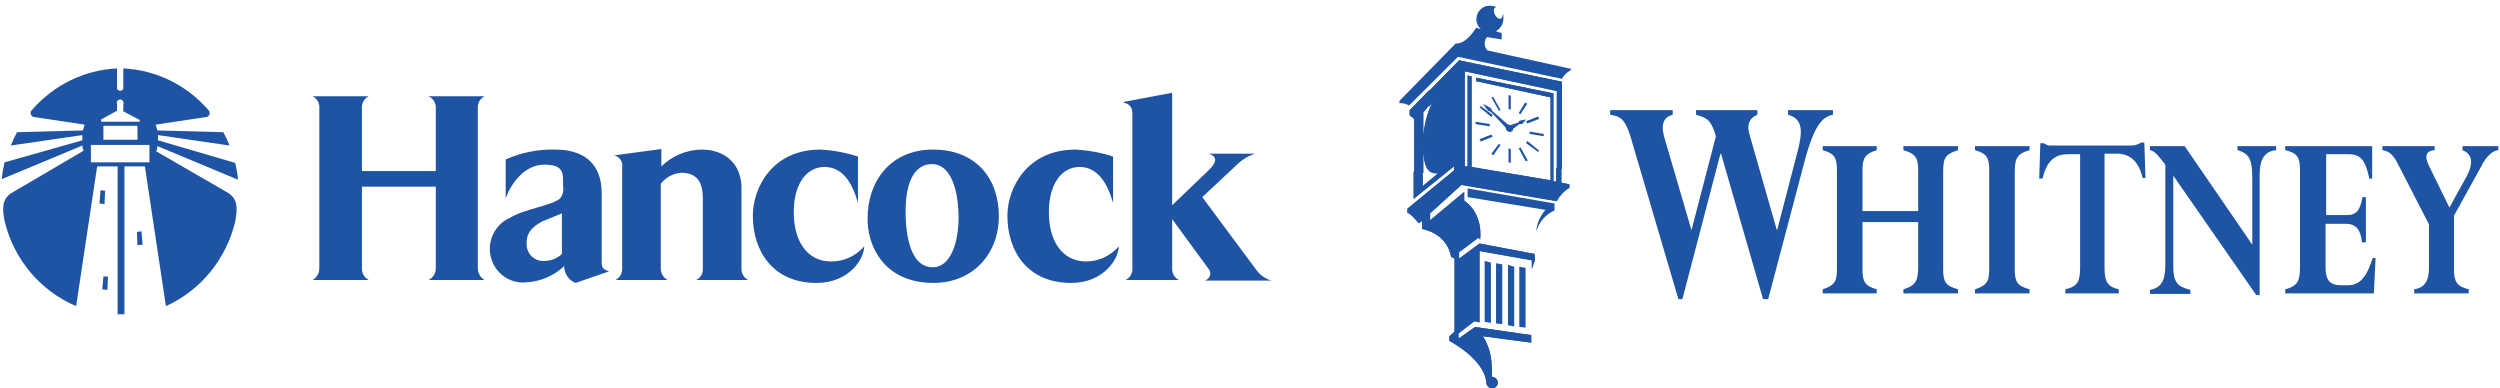 <?xml version="1.0" encoding="UTF-8"?>
<svg xmlns="http://www.w3.org/2000/svg" xmlns:xlink="http://www.w3.org/1999/xlink" width="251px" height="39px" viewBox="0 0 251 39">
  <!-- Generator: Sketch 50.2 (55047) - http://www.bohemiancoding.com/sketch -->
  <title>hancock-whitney-bank-logo</title>
  <desc>Created with Sketch.</desc>
  <defs></defs>
  <g id="Design" stroke="none" stroke-width="1" fill="none" fill-rule="evenodd">
    <g id="dropdown_menu" transform="translate(-1188, -1061)" fill="#1F54A5" fill-rule="nonzero">
      <g id="Group-8" transform="translate(518, 937)">
        <g id="hancock-whitney-bank-logo" transform="translate(670, 124)">
          <path d="M43.754,10.885 L43.754,17.172 L36.338,17.172 L36.338,10.885 C36.29,10.371 36.564,9.882 37.023,9.663 L31.375,9.663 C31.833,9.882 32.107,10.371 32.06,10.885 L32.06,26.893 C32.077,27.399 31.812,27.873 31.375,28.115 L37.023,28.115 C36.576,27.883 36.306,27.403 36.338,26.893 L36.338,18.743 L43.754,18.743 L43.754,26.893 C43.775,27.417 43.481,27.901 43.012,28.115 L48.66,28.115 C48.223,27.873 47.958,27.399 47.975,26.893 L47.975,10.885 C47.927,10.371 48.201,9.882 48.66,9.663 L43.012,9.663 C43.493,9.863 43.792,10.357 43.754,10.885 Z" id="Shape"></path>
          <path d="M50.77,16.007 L50.77,19.907 C51.284,18.51 52.596,16.531 54.65,16.531 C56.703,16.531 56.532,17.463 56.532,18.743 C56.617,19.183 56.489,19.638 56.19,19.966 C55.277,20.664 52.539,21.013 51.17,21.887 C49.683,22.545 48.882,24.206 49.278,25.81 C49.675,27.413 51.152,28.488 52.767,28.348 C54.209,28.294 55.585,27.716 56.646,26.718 C56.646,27.468 57.1,28.14 57.787,28.406 L61.153,27.242 C60.354,27.009 60.411,26.718 60.411,25.961 L60.411,19.442 C60.411,15.367 57.217,15.018 55.733,15.018 C54.028,14.974 52.334,15.312 50.77,16.007 Z M52.881,24.331 C52.881,23.284 53.509,22.76 54.421,22.236 L56.418,21.421 L56.418,25.496 C55.952,25.937 55.342,26.185 54.707,26.194 C54.208,26.25 53.711,26.072 53.356,25.71 C53.001,25.348 52.826,24.84 52.881,24.331 Z" id="Shape"></path>
          <path d="M70.451,15.018 C68.94,15.034 67.491,15.637 66.401,16.706 L66.401,14.96 L61.666,15.6 C62.215,15.717 62.57,16.261 62.465,16.822 L62.465,26.951 C62.488,27.444 62.218,27.904 61.78,28.115 L67.028,28.115 C66.601,27.892 66.335,27.44 66.344,26.951 L66.344,18.452 C66.844,17.803 67.59,17.401 68.397,17.346 C70.565,17.346 70.565,19.151 70.565,20.199 L70.565,26.951 C70.605,27.448 70.33,27.917 69.881,28.115 L75.129,28.115 C74.691,27.904 74.421,27.444 74.444,26.951 L74.444,19.151 C74.558,16.473 72.79,15.018 70.451,15.018 Z" id="Shape"></path>
          <path d="M83.457,26.252 C80.948,26.252 79.692,24.099 79.692,21.304 C79.692,18.51 80.948,16.764 82.773,16.764 C84.598,16.764 85.568,18.336 86.139,20.373 L86.139,15.716 C84.918,15.32 83.653,15.085 82.374,15.018 C77.468,15.018 75.585,18.918 75.585,21.654 C75.585,25.263 77.639,28.406 81.974,28.406 C85.283,28.406 86.766,25.961 86.766,24.739 C85.928,25.706 84.722,26.257 83.457,26.252 Z" id="Shape"></path>
          <path d="M93.669,15.018 C89.39,15.018 87.108,18.219 87.108,21.887 C87.051,24.622 88.706,28.406 93.726,28.406 C97.662,28.406 100.286,25.496 100.286,21.712 C100.286,17.928 98.004,15.018 93.669,15.018 Z M93.498,16.473 C95.323,16.415 96.179,18.743 96.236,21.596 C96.293,24.448 95.38,26.776 93.726,26.834 C92.071,26.893 91.045,25.204 90.93,21.77 C90.816,18.336 91.786,16.531 93.498,16.473 Z" id="Shape"></path>
          <path d="M109.071,26.252 C106.561,26.252 105.306,24.099 105.306,21.304 C105.306,18.51 106.561,16.764 108.386,16.764 C110.212,16.764 111.182,18.394 111.752,20.373 L111.752,15.716 C110.532,15.319 109.266,15.085 107.987,15.018 C103.081,15.018 101.142,18.918 101.142,21.654 C101.142,25.263 103.195,28.406 107.531,28.406 C110.839,28.406 112.323,25.961 112.323,24.739 C111.498,25.691 110.316,26.241 109.071,26.252 Z" id="Shape"></path>
          <path d="M120.708,19.791 L124.131,16.59 C124.66,16.056 125.305,15.657 126.013,15.425 L121.393,15.425 C122.134,15.716 122.248,16.182 121.45,16.997 L117.685,20.606 L117.685,9.313 L112.722,10.245 C113.178,10.419 113.692,10.536 113.692,11.409 L113.692,26.951 C113.715,27.444 113.445,27.904 113.007,28.115 L118.369,28.115 C117.932,27.904 117.661,27.444 117.685,26.951 L117.685,22.003 L121.393,27.067 C121.621,27.416 121.564,27.882 120.993,28.173 L127.668,28.173 C127.017,27.99 126.451,27.578 126.07,27.009 L120.708,19.791 Z" id="Shape"></path>
          <path d="M22.932,19.384 L15.688,15.193 C15.76,15.028 15.799,14.849 15.802,14.669 L23.902,18.045 C23.846,17.476 23.751,16.912 23.617,16.357 L15.859,14.087 C15.873,13.912 15.873,13.737 15.859,13.563 L23.046,14.61 C22.866,14.151 22.657,13.703 22.419,13.272 L15.802,13.097 C15.745,12.922 15.688,12.69 15.63,12.515 L20.65,11.758 C20.814,11.761 20.962,11.661 21.025,11.508 C21.088,11.354 21.052,11.176 20.936,11.06 C18.758,8.537 15.67,7.024 12.379,6.869 L12.379,8.906 C12.324,9.033 12.201,9.116 12.065,9.116 C11.929,9.116 11.806,9.033 11.751,8.906 L11.751,6.869 C8.46,7.024 5.372,8.537 3.195,11.06 C3.078,11.176 3.043,11.354 3.105,11.508 C3.168,11.661 3.316,11.761 3.48,11.758 L8.5,12.515 C8.432,12.706 8.375,12.9 8.329,13.097 L1.711,13.272 C1.474,13.703 1.264,14.151 1.084,14.61 L8.272,13.563 C8.256,13.737 8.256,13.912 8.272,14.087 L0.456,16.299 C0.323,16.854 0.228,17.418 0.171,17.987 L8.272,14.61 C8.276,14.791 8.315,14.969 8.386,15.134 L1.141,19.384 C0.171,20.024 0.228,20.955 0.456,22.178 C1.379,26.036 4.048,29.214 7.644,30.734 L9.755,16.706 L11.808,16.706 L11.808,31.549 L12.493,31.549 L12.493,16.706 L14.547,16.706 L16.657,30.734 C20.146,29.16 22.718,26.019 23.617,22.236 C23.845,20.955 23.902,20.024 22.932,19.384 Z M10.154,11.991 L11.751,11.118 L11.751,10.478 C11.689,10.331 11.732,10.16 11.855,10.062 C11.979,9.964 12.152,9.964 12.275,10.062 C12.399,10.16 12.441,10.331 12.379,10.478 L12.379,11.176 L14.033,12.049 L14.033,12.224 L10.154,12.224 L10.154,11.991 Z M13.805,12.631 L13.805,14.028 L10.382,14.028 L10.382,12.631 L13.805,12.631 Z M15.003,16.299 L9.127,16.299 L9.127,14.552 L15.003,14.552 L15.003,16.299 Z" id="Shape"></path>
          <polygon id="Shape" points="10.268 29.046 10.782 29.104 10.839 27.766 10.382 27.766"></polygon>
          <polygon id="Shape" points="10.553 19.151 10.097 19.093 9.983 20.431 10.496 20.49"></polygon>
          <polygon id="Shape" points="13.748 23.284 13.805 24.622 14.318 24.564 14.204 23.225"></polygon>
          <path d="M177.468,30.036 L177.012,30.036 L172.791,15.425 L172.734,15.425 L168.912,30.036 L168.512,30.036 L163.949,14.552 C163.264,12.049 162.865,11.7 161.667,11.525 L161.667,11.06 L167.942,11.06 L167.942,11.525 C166.744,11.816 166.801,12.922 167.2,14.145 L169.824,23.109 L172.277,13.679 C171.821,12.107 171.422,11.816 170.281,11.525 L170.281,11.06 L176.442,11.06 L176.442,11.525 C175.529,11.875 175.358,12.69 175.7,13.679 L178.381,23.051 L178.438,23.051 L180.435,15.367 C181.005,13.272 181.062,11.933 179.522,11.525 L179.522,11.06 L184.029,11.06 L184.029,11.525 C182.831,11.7 182.089,12.981 181.29,15.775 L177.525,30.036 L177.468,30.036 Z" id="Shape"></path>
          <path d="M186.995,22.294 L186.995,27.009 C186.995,28.29 187.223,28.697 188.421,29.046 L188.421,29.454 L183.002,29.454 L183.002,29.046 C184.428,28.581 184.428,28.057 184.428,26.601 L184.428,17.113 C184.428,15.833 184.2,15.425 183.002,15.076 L183.002,14.669 L188.421,14.669 L188.421,15.076 C187.337,15.425 186.995,15.775 186.995,17.055 L186.995,21.188 L192.585,21.188 L192.585,17.113 C192.585,15.833 192.3,15.425 191.102,15.076 L191.102,14.669 L196.579,14.669 L196.579,15.076 C195.153,15.542 195.095,15.949 195.095,17.521 L195.095,27.009 C195.095,28.29 195.324,28.697 196.579,29.046 L196.579,29.454 L191.102,29.454 L191.102,29.046 C192.471,28.639 192.585,28.057 192.585,26.601 L192.585,22.294 L186.995,22.294 Z" id="Shape"></path>
          <path d="M202.283,27.009 C202.283,28.29 202.511,28.697 203.766,29.046 L203.766,29.454 L198.29,29.454 L198.29,29.046 C199.716,28.581 199.716,28.057 199.716,26.601 L199.716,17.113 C199.716,15.833 199.488,15.425 198.29,15.076 L198.29,14.669 L203.766,14.669 L203.766,15.076 C202.34,15.484 202.283,16.066 202.283,17.521 L202.283,27.009 Z" id="Shape"></path>
          <path d="M207.36,29.454 L207.36,29.046 C208.615,28.755 208.843,28.231 208.843,26.834 L208.843,15.484 L207.645,15.484 C206.276,15.484 205.478,16.182 205.078,17.928 L204.736,17.928 L204.85,14.378 L205.192,14.378 C205.348,14.488 205.522,14.567 205.706,14.61 L213.806,14.61 C214.208,14.649 214.611,14.546 214.947,14.319 L215.29,14.319 L215.404,17.87 L215.118,17.87 C214.719,16.182 213.863,15.425 212.494,15.425 L211.296,15.425 L211.296,26.893 C211.296,28.29 211.639,28.813 212.722,29.046 L212.722,29.454 L207.36,29.454 Z" id="Shape"></path>
          <path d="M226.927,29.628 L226.528,29.628 L218.199,17.637 L218.199,26.718 C218.199,28.348 218.598,28.755 219.91,29.104 L219.91,29.512 L215.86,29.512 L215.86,29.104 C217.115,28.872 217.4,27.999 217.4,26.543 L217.4,16.531 C216.488,15.367 216.316,15.193 215.86,15.076 L215.86,14.669 L219.34,14.669 L226.128,24.564 L226.128,17.928 C226.128,16.124 225.9,15.425 224.645,15.076 L224.645,14.669 L228.524,14.669 L228.524,15.076 C227.212,15.193 226.87,16.24 226.87,17.521 L226.87,29.628 L226.927,29.628 Z" id="Shape"></path>
          <path d="M237.48,24.331 L237.138,24.331 C237.024,23.051 236.51,22.469 235.541,22.469 L233.487,22.469 L233.487,26.834 C233.487,28.173 233.943,28.639 235.084,28.639 L235.769,28.639 C237.195,28.639 237.765,27.3 238.222,25.903 L238.507,25.903 L238.336,29.454 L229.437,29.454 L229.437,29.046 C230.749,28.697 230.92,28.173 230.92,26.66 L230.92,17.113 C230.92,15.833 230.692,15.367 229.437,15.076 L229.437,14.669 L238.165,14.669 L238.165,17.928 L237.88,17.928 C237.48,16.066 237.024,15.484 235.769,15.484 L233.544,15.484 L233.544,21.596 L235.598,21.596 C236.567,21.596 236.967,21.13 237.195,19.791 L237.537,19.791 L237.537,24.331 L237.48,24.331 Z" id="Shape"></path>
          <path d="M246.379,27.009 C246.379,28.29 246.665,28.755 247.863,29.046 L247.863,29.454 L242.386,29.454 L242.386,29.046 C243.47,28.872 243.869,28.173 243.869,26.893 L243.869,22.527 L240.846,16.648 C240.275,15.484 239.876,15.193 239.192,15.076 L239.192,14.669 L244.44,14.669 L244.44,15.076 C243.527,15.134 243.356,15.716 243.983,16.881 L245.923,20.839 L247.691,17.637 C248.319,16.415 248.262,15.484 247.235,15.076 L247.235,14.669 L250.829,14.669 L250.829,15.076 C250.258,15.134 249.631,15.658 249.118,16.706 L246.379,21.654 L246.379,26.951 L246.379,27.009 Z" id="Shape"></path>
          <polygon id="Shape" points="149.06 26.194 149.687 26.369 149.687 32.422 149.06 32.306"></polygon>
          <polygon id="Shape" points="150.201 26.427 150.828 26.543 150.828 32.539 150.201 32.481"></polygon>
          <polygon id="Shape" points="151.399 26.601 152.026 26.776 152.026 32.772 151.399 32.655"></polygon>
          <polygon id="Shape" points="152.54 26.776 153.167 26.893 153.167 32.888 152.54 32.83"></polygon>
          <path d="M150.201,3.143 L150.771,3.318 L150.771,3.958 L149.288,3.725 C148.963,4.119 148.988,4.701 149.345,5.064 L157.788,6.927 L157.617,7.101 C157.279,7.289 157.002,7.572 156.818,7.916 L146.379,5.704 L141.473,10.594 C141.179,10.42 140.842,10.339 140.503,10.361 L140.503,10.128 L146.15,4.366 L146.322,4.366 C147.291,4.307 148.204,2.794 148.204,2.794 L148.66,2.91 C148.246,2.528 148.115,1.919 148.333,1.394 C148.552,0.869 149.073,0.543 149.63,0.582 C149.853,0.565 150.074,0.627 150.258,0.757 L150.087,0.757 C149.915,0.931 149.972,1.281 150.144,1.572 C150.315,1.863 150.657,1.979 150.771,1.804 C150.885,1.63 150.828,1.63 150.885,1.455 C150.942,1.281 150.942,1.746 150.942,1.863 C150.946,2.413 150.634,2.914 150.144,3.143 L150.201,3.143 Z" id="Shape"></path>
          <path d="M155.164,21.072 C154.659,21.637 154.339,22.349 154.251,23.109 L154.251,23.225 C154.519,22.282 155.19,21.512 156.076,21.13 L156.076,20.431 L147.348,18.918 L147.348,19.791 L155.164,21.072 Z" id="Shape"></path>
          <path d="M144.382,17.404 L144.211,17.404 C143.412,17.404 142.899,16.822 142.899,14.785 L142.899,17.346 L141.986,17.346 L141.986,11.933 L141.53,11.584 L141.53,11.06 L143.469,9.081 L143.469,10.594 L142.899,11.293 L142.899,13.679 C143.013,12.224 143.526,10.536 144.04,10.012 L143.469,10.71 L143.469,9.139 L146.493,6.054 L156.818,8.207 L156.818,16.939 L156.305,16.939 L156.305,9.139 L147.063,7.16 L147.063,16.706 L147.348,16.706 L147.348,7.567 L147.748,7.684 L147.748,16.764 L155.677,18.103 L155.677,9.779 L148.204,8.149 L148.204,7.8 L155.962,9.372 L155.962,18.219 L156.248,18.219 L156.248,16.881 L156.761,16.881 L156.761,18.336 L157.56,18.51 L157.56,18.86 C157.025,19.175 156.59,19.64 156.305,20.199 L146.721,18.569 L143.583,21.421 L143.583,22.119 L147.006,19.267 L147.006,20.14 C149.003,21.537 148.603,24.04 148.603,24.04 L148.432,23.866 L146.493,25.321 L146.493,25.961 L148.546,24.448 L154.08,25.496 L154.08,26.194 L153.795,27.009 L153.795,26.136 L148.546,25.204 L148.546,32.364 L148.033,32.248 L146.436,33.47 L146.436,33.994 L148.09,32.83 L153.738,33.645 L153.738,34.401 L148.889,33.761 C149.367,34.534 149.66,35.412 149.744,36.322 C149.801,37.137 149.801,37.836 149.801,37.836 C150.116,37.836 150.372,38.096 150.372,38.418 C150.372,38.739 150.116,39 149.801,39 C149.517,38.978 149.282,38.763 149.231,38.476 C149.117,36.09 145.523,34.227 145.523,34.227 L145.523,33.761 L146.036,33.296 L146.036,25.961 L145.694,25.787 C145.238,23.342 142.785,22.993 142.785,22.993 L142.785,22.178 L142.442,22.41 C142.442,22.41 141.644,21.421 141.302,21.363 L141.302,20.955 L145.979,17.113 L145.979,16.706 L141.929,19.966 L141.929,17.23 L142.842,17.23 L142.842,18.685 L144.382,17.404 Z" id="Shape"></path>
          <path d="M144.382,17.404 L144.211,17.404 C143.412,17.404 142.899,16.822 142.899,14.785 L142.899,17.346 L141.986,17.346 L141.986,11.933 L141.53,11.584 L141.53,11.06 L143.469,9.081 L143.469,10.594 L142.899,11.293 L142.899,13.679 C143.013,12.224 143.526,10.536 144.04,10.012 L143.469,10.71 L143.469,9.139 L146.493,6.054 L156.818,8.207 L156.818,16.939 L156.305,16.939 L156.305,9.139 L147.063,7.16 L147.063,16.706 L147.348,16.706 L147.348,7.567 L147.748,7.684 L147.748,16.764 L155.677,18.103 L155.677,9.779 L148.204,8.149 L148.204,7.8 L155.962,9.372 L155.962,18.219 L156.248,18.219 L156.248,16.881 L156.761,16.881 L156.761,18.336 L157.56,18.51 L157.56,18.86 C157.025,19.175 156.59,19.64 156.305,20.199 L146.721,18.569 L143.583,21.421 L143.583,22.119 L147.006,19.267 L147.006,20.14 C149.003,21.537 148.603,24.04 148.603,24.04 L148.432,23.866 L146.493,25.321 L146.493,25.961 L148.546,24.448 L154.08,25.496 L154.08,26.194 L153.795,27.009 L153.795,26.136 L148.546,25.204 L148.546,32.364 L148.033,32.248 L146.436,33.47 L146.436,33.994 L148.09,32.83 L153.738,33.645 L153.738,34.401 L148.889,33.761 C149.367,34.534 149.66,35.412 149.744,36.322 C149.801,37.137 149.801,37.836 149.801,37.836 C150.116,37.836 150.372,38.096 150.372,38.418 C150.372,38.739 150.116,39 149.801,39 C149.517,38.978 149.282,38.763 149.231,38.476 C149.117,36.09 145.523,34.227 145.523,34.227 L145.523,33.761 L146.036,33.296 L146.036,25.961 L145.694,25.787 C145.238,23.342 142.785,22.993 142.785,22.993 L142.785,22.178 L142.442,22.41 C142.442,22.41 141.644,21.421 141.302,21.363 L141.302,20.955 L145.979,17.113 L145.979,16.706 L141.929,19.966 L141.929,17.23 L142.842,17.23 L142.842,18.685 L144.382,17.404" id="Shape"></path>
          <polygon id="Shape" points="151.684 11.001 151.684 9.604 151.456 9.546 151.456 10.943"></polygon>
          <polygon id="Shape" points="150.657 11.06 149.915 9.721 149.744 9.779 150.486 11.118"></polygon>
          <polygon id="Shape" points="149.858 11.525 148.66 10.652 148.546 10.769 149.744 11.758"></polygon>
          <polygon id="Shape" points="149.573 12.457 148.147 12.224 148.147 12.457 149.573 12.69"></polygon>
          <polygon id="Shape" points="149.744 13.504 148.546 13.97 148.66 14.203 149.858 13.737"></polygon>
          <polygon id="Shape" points="150.486 14.436 149.744 15.425 149.915 15.6 150.657 14.552"></polygon>
          <polygon id="Shape" points="151.456 14.901 151.456 16.299 151.684 16.357 151.684 14.96"></polygon>
          <polygon id="Shape" points="152.482 14.901 153.167 16.182 153.395 16.124 152.654 14.785"></polygon>
          <polygon id="Shape" points="153.224 14.378 154.422 15.251 154.536 15.134 153.338 14.145"></polygon>
          <polygon id="Shape" points="153.566 13.446 154.993 13.679 154.993 13.446 153.566 13.213"></polygon>
          <polygon id="Shape" points="153.338 12.399 154.536 11.933 154.422 11.7 153.224 12.166"></polygon>
          <polygon id="Shape" points="152.654 11.467 153.338 10.419 153.11 10.303 152.482 11.351"></polygon>
          <path d="M151.399,12.515 L149.801,11.118 C149.789,11 149.726,10.894 149.63,10.827 L148.889,10.419 C149.045,10.663 149.216,10.897 149.402,11.118 L149.687,11.234 L151.17,12.806 C151.181,12.941 151.243,13.066 151.342,13.155 C151.49,13.282 151.707,13.282 151.855,13.155 C151.951,12.976 151.902,12.752 151.741,12.631 L151.399,12.515 Z" id="Shape"></path>
          <path d="M151.855,12.981 L152.54,12.457 L152.825,12.457 L153.224,11.991 L152.597,12.107 C152.525,12.133 152.478,12.204 152.482,12.282 L151.627,12.573 C151.545,12.511 151.44,12.49 151.342,12.515 C151.188,12.615 151.138,12.819 151.227,12.981 C151.328,13.166 151.551,13.242 151.741,13.155 C151.835,13.114 151.9,13.026 151.912,12.922 L151.855,12.981 Z" id="Shape"></path>
        </g>
      </g>
    </g>
  </g>
</svg>
